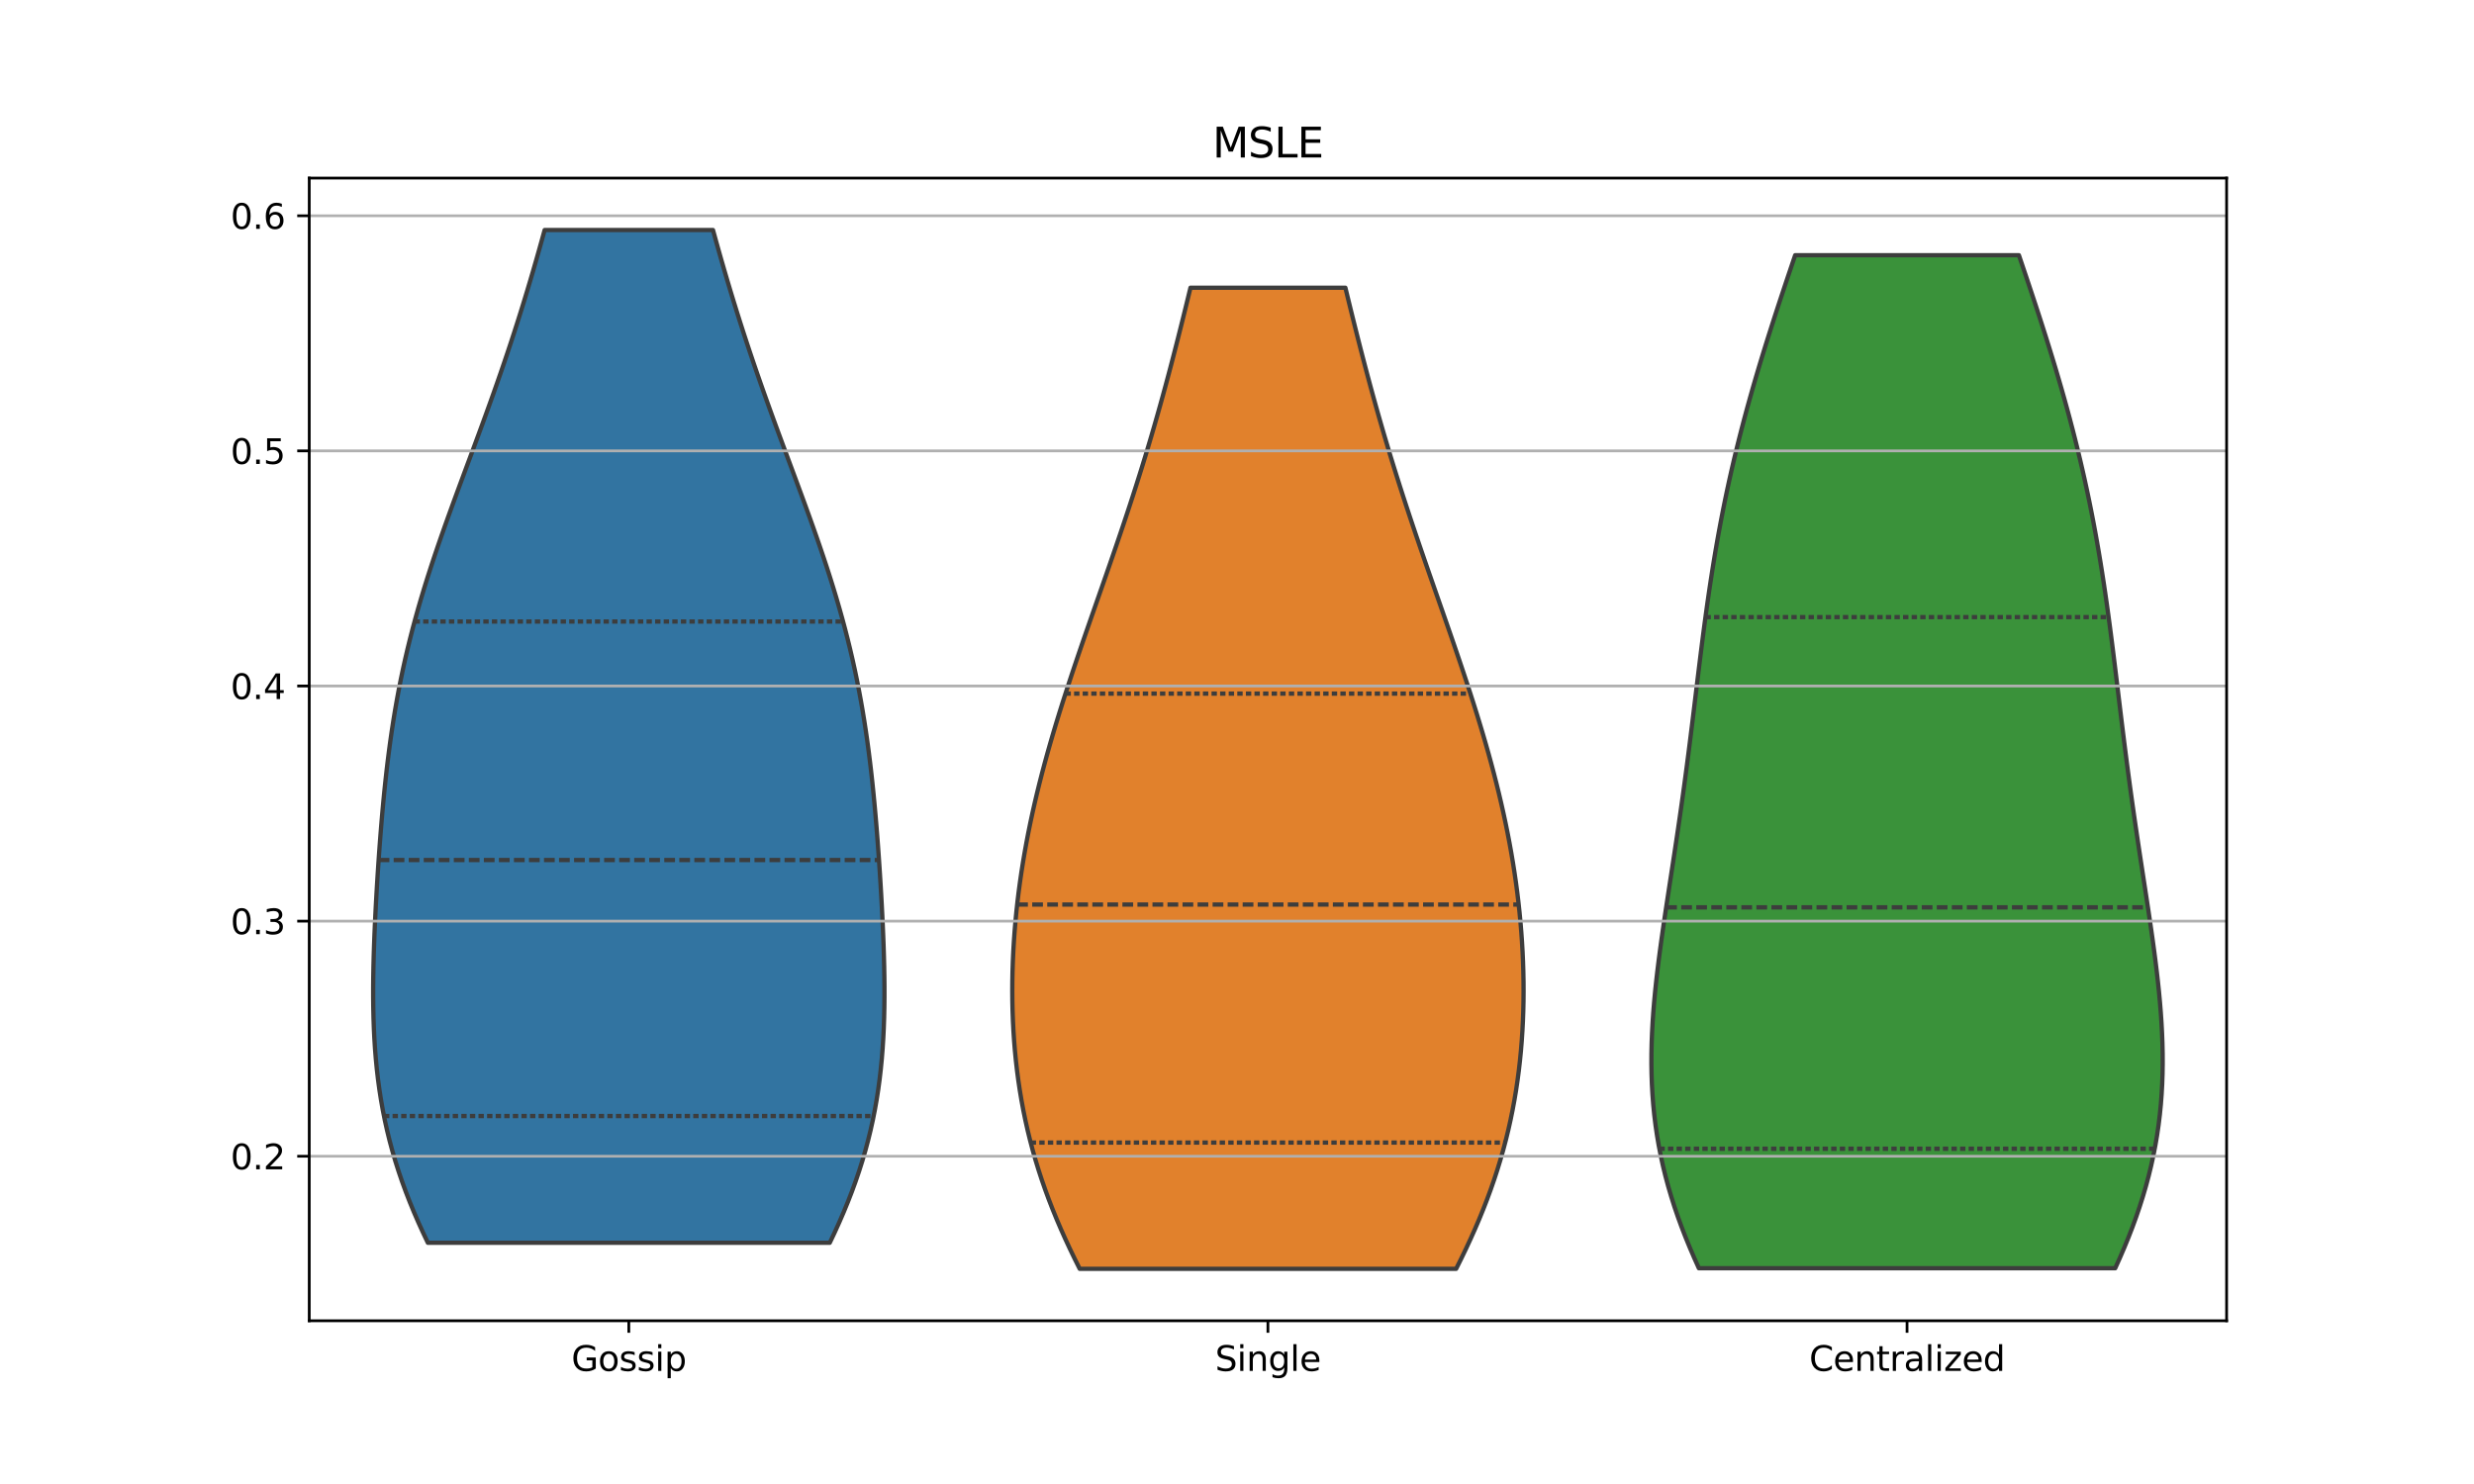 <?xml version="1.0" encoding="utf-8" standalone="no"?>
<!DOCTYPE svg PUBLIC "-//W3C//DTD SVG 1.1//EN"
  "http://www.w3.org/Graphics/SVG/1.1/DTD/svg11.dtd">
<svg xmlns:xlink="http://www.w3.org/1999/xlink" width="720pt" height="432pt" viewBox="0 0 720 432" xmlns="http://www.w3.org/2000/svg" version="1.1">
 <defs>
  <style type="text/css">*{stroke-linejoin: round; stroke-linecap: butt}</style>
 </defs>
 <g id="figure_1">
  <g id="patch_1">
   <path d="M 0 432 
L 720 432 
L 720 0 
L 0 0 
z
" style="fill: #ffffff"/>
  </g>
  <g id="axes_1">
   <g id="patch_2">
    <path d="M 90 384.48 
L 648 384.48 
L 648 51.84 
L 90 51.84 
z
" style="fill: #ffffff"/>
   </g>
   <g id="PolyCollection_1">
    <defs>
     <path id="m1c176665b7" d="M 241.484 -70.22 
L 124.516 -70.22 
L 123.105 -73.198 
L 121.753 -76.176 
L 120.464 -79.154 
L 119.241 -82.132 
L 118.086 -85.11 
L 117.001 -88.088 
L 115.986 -91.065 
L 115.043 -94.043 
L 114.171 -97.021 
L 113.372 -99.999 
L 112.642 -102.977 
L 111.983 -105.955 
L 111.391 -108.933 
L 110.865 -111.911 
L 110.402 -114.889 
L 110.001 -117.867 
L 109.657 -120.845 
L 109.369 -123.823 
L 109.132 -126.801 
L 108.943 -129.779 
L 108.799 -132.757 
L 108.696 -135.735 
L 108.631 -138.713 
L 108.6 -141.691 
L 108.6 -144.669 
L 108.628 -147.647 
L 108.681 -150.625 
L 108.756 -153.603 
L 108.85 -156.581 
L 108.962 -159.559 
L 109.089 -162.537 
L 109.23 -165.515 
L 109.383 -168.493 
L 109.548 -171.471 
L 109.723 -174.449 
L 109.909 -177.427 
L 110.105 -180.405 
L 110.312 -183.383 
L 110.529 -186.361 
L 110.758 -189.339 
L 111.001 -192.317 
L 111.257 -195.295 
L 111.528 -198.273 
L 111.817 -201.251 
L 112.124 -204.229 
L 112.452 -207.207 
L 112.802 -210.185 
L 113.176 -213.163 
L 113.575 -216.141 
L 114.002 -219.119 
L 114.459 -222.097 
L 114.946 -225.075 
L 115.465 -228.053 
L 116.017 -231.031 
L 116.603 -234.009 
L 117.225 -236.987 
L 117.882 -239.965 
L 118.575 -242.943 
L 119.303 -245.921 
L 120.067 -248.899 
L 120.866 -251.877 
L 121.699 -254.855 
L 122.565 -257.833 
L 123.463 -260.811 
L 124.391 -263.789 
L 125.347 -266.767 
L 126.33 -269.745 
L 127.337 -272.723 
L 128.365 -275.7 
L 129.412 -278.678 
L 130.476 -281.656 
L 131.554 -284.634 
L 132.643 -287.612 
L 133.74 -290.59 
L 134.843 -293.568 
L 135.95 -296.546 
L 137.056 -299.524 
L 138.161 -302.502 
L 139.262 -305.48 
L 140.356 -308.458 
L 141.442 -311.436 
L 142.517 -314.414 
L 143.581 -317.392 
L 144.632 -320.37 
L 145.669 -323.348 
L 146.69 -326.326 
L 147.695 -329.304 
L 148.684 -332.282 
L 149.657 -335.26 
L 150.612 -338.238 
L 151.551 -341.216 
L 152.473 -344.194 
L 153.379 -347.172 
L 154.269 -350.15 
L 155.144 -353.128 
L 156.004 -356.106 
L 156.85 -359.084 
L 157.683 -362.062 
L 158.504 -365.04 
L 207.496 -365.04 
L 207.496 -365.04 
L 208.317 -362.062 
L 209.15 -359.084 
L 209.996 -356.106 
L 210.856 -353.128 
L 211.731 -350.15 
L 212.621 -347.172 
L 213.527 -344.194 
L 214.449 -341.216 
L 215.388 -338.238 
L 216.343 -335.26 
L 217.316 -332.282 
L 218.305 -329.304 
L 219.31 -326.326 
L 220.331 -323.348 
L 221.368 -320.37 
L 222.419 -317.392 
L 223.483 -314.414 
L 224.558 -311.436 
L 225.644 -308.458 
L 226.738 -305.48 
L 227.839 -302.502 
L 228.944 -299.524 
L 230.05 -296.546 
L 231.157 -293.568 
L 232.26 -290.59 
L 233.357 -287.612 
L 234.446 -284.634 
L 235.524 -281.656 
L 236.588 -278.678 
L 237.635 -275.7 
L 238.663 -272.723 
L 239.67 -269.745 
L 240.653 -266.767 
L 241.609 -263.789 
L 242.537 -260.811 
L 243.435 -257.833 
L 244.301 -254.855 
L 245.134 -251.877 
L 245.933 -248.899 
L 246.697 -245.921 
L 247.425 -242.943 
L 248.118 -239.965 
L 248.775 -236.987 
L 249.397 -234.009 
L 249.983 -231.031 
L 250.535 -228.053 
L 251.054 -225.075 
L 251.541 -222.097 
L 251.998 -219.119 
L 252.425 -216.141 
L 252.824 -213.163 
L 253.198 -210.185 
L 253.548 -207.207 
L 253.876 -204.229 
L 254.183 -201.251 
L 254.472 -198.273 
L 254.743 -195.295 
L 254.999 -192.317 
L 255.242 -189.339 
L 255.471 -186.361 
L 255.688 -183.383 
L 255.895 -180.405 
L 256.091 -177.427 
L 256.277 -174.449 
L 256.452 -171.471 
L 256.617 -168.493 
L 256.77 -165.515 
L 256.911 -162.537 
L 257.038 -159.559 
L 257.15 -156.581 
L 257.244 -153.603 
L 257.319 -150.625 
L 257.372 -147.647 
L 257.4 -144.669 
L 257.4 -141.691 
L 257.369 -138.713 
L 257.304 -135.735 
L 257.201 -132.757 
L 257.057 -129.779 
L 256.868 -126.801 
L 256.631 -123.823 
L 256.343 -120.845 
L 255.999 -117.867 
L 255.598 -114.889 
L 255.135 -111.911 
L 254.609 -108.933 
L 254.017 -105.955 
L 253.358 -102.977 
L 252.628 -99.999 
L 251.829 -97.021 
L 250.957 -94.043 
L 250.014 -91.065 
L 248.999 -88.088 
L 247.914 -85.11 
L 246.759 -82.132 
L 245.536 -79.154 
L 244.247 -76.176 
L 242.895 -73.198 
L 241.484 -70.22 
z
" style="stroke: #3d3d3d; stroke-width: 1.25"/>
    </defs>
    <g clip-path="url(#p820291a155)">
     <use xlink:href="#m1c176665b7" x="0" y="432" style="fill: #3274a1; stroke: #3d3d3d; stroke-width: 1.25"/>
    </g>
   </g>
   <g id="PolyCollection_2">
    <defs>
     <path id="mf32184ab3b" d="M 423.776 -62.64 
L 314.224 -62.64 
L 312.784 -65.525 
L 311.391 -68.41 
L 310.049 -71.295 
L 308.759 -74.18 
L 307.524 -77.064 
L 306.346 -79.949 
L 305.226 -82.834 
L 304.165 -85.719 
L 303.164 -88.604 
L 302.222 -91.489 
L 301.341 -94.374 
L 300.519 -97.259 
L 299.757 -100.144 
L 299.052 -103.028 
L 298.405 -105.913 
L 297.814 -108.798 
L 297.278 -111.683 
L 296.795 -114.568 
L 296.365 -117.453 
L 295.985 -120.338 
L 295.654 -123.223 
L 295.371 -126.108 
L 295.134 -128.992 
L 294.942 -131.877 
L 294.794 -134.762 
L 294.688 -137.647 
L 294.624 -140.532 
L 294.6 -143.417 
L 294.616 -146.302 
L 294.671 -149.187 
L 294.764 -152.072 
L 294.894 -154.956 
L 295.062 -157.841 
L 295.267 -160.726 
L 295.508 -163.611 
L 295.785 -166.496 
L 296.099 -169.381 
L 296.447 -172.266 
L 296.831 -175.151 
L 297.25 -178.036 
L 297.703 -180.92 
L 298.191 -183.805 
L 298.712 -186.69 
L 299.266 -189.575 
L 299.853 -192.46 
L 300.472 -195.345 
L 301.122 -198.23 
L 301.803 -201.115 
L 302.513 -204 
L 303.252 -206.884 
L 304.018 -209.769 
L 304.811 -212.654 
L 305.628 -215.539 
L 306.469 -218.424 
L 307.333 -221.309 
L 308.217 -224.194 
L 309.121 -227.079 
L 310.043 -229.964 
L 310.981 -232.848 
L 311.934 -235.733 
L 312.9 -238.618 
L 313.877 -241.503 
L 314.863 -244.388 
L 315.857 -247.273 
L 316.858 -250.158 
L 317.863 -253.043 
L 318.87 -255.928 
L 319.879 -258.812 
L 320.887 -261.697 
L 321.893 -264.582 
L 322.895 -267.467 
L 323.892 -270.352 
L 324.882 -273.237 
L 325.865 -276.122 
L 326.838 -279.007 
L 327.801 -281.892 
L 328.753 -284.776 
L 329.693 -287.661 
L 330.62 -290.546 
L 331.533 -293.431 
L 332.433 -296.316 
L 333.319 -299.201 
L 334.19 -302.086 
L 335.047 -304.971 
L 335.889 -307.856 
L 336.717 -310.74 
L 337.532 -313.625 
L 338.333 -316.51 
L 339.121 -319.395 
L 339.897 -322.28 
L 340.662 -325.165 
L 341.416 -328.05 
L 342.16 -330.935 
L 342.895 -333.82 
L 343.621 -336.704 
L 344.34 -339.589 
L 345.052 -342.474 
L 345.758 -345.359 
L 346.458 -348.244 
L 391.542 -348.244 
L 391.542 -348.244 
L 392.242 -345.359 
L 392.948 -342.474 
L 393.66 -339.589 
L 394.379 -336.704 
L 395.105 -333.82 
L 395.84 -330.935 
L 396.584 -328.05 
L 397.338 -325.165 
L 398.103 -322.28 
L 398.879 -319.395 
L 399.667 -316.51 
L 400.468 -313.625 
L 401.283 -310.74 
L 402.111 -307.856 
L 402.953 -304.971 
L 403.81 -302.086 
L 404.681 -299.201 
L 405.567 -296.316 
L 406.467 -293.431 
L 407.38 -290.546 
L 408.307 -287.661 
L 409.247 -284.776 
L 410.199 -281.892 
L 411.162 -279.007 
L 412.135 -276.122 
L 413.118 -273.237 
L 414.108 -270.352 
L 415.105 -267.467 
L 416.107 -264.582 
L 417.113 -261.697 
L 418.121 -258.812 
L 419.13 -255.928 
L 420.137 -253.043 
L 421.142 -250.158 
L 422.143 -247.273 
L 423.137 -244.388 
L 424.123 -241.503 
L 425.1 -238.618 
L 426.066 -235.733 
L 427.019 -232.848 
L 427.957 -229.964 
L 428.879 -227.079 
L 429.783 -224.194 
L 430.667 -221.309 
L 431.531 -218.424 
L 432.372 -215.539 
L 433.189 -212.654 
L 433.982 -209.769 
L 434.748 -206.884 
L 435.487 -204 
L 436.197 -201.115 
L 436.878 -198.23 
L 437.528 -195.345 
L 438.147 -192.46 
L 438.734 -189.575 
L 439.288 -186.69 
L 439.809 -183.805 
L 440.297 -180.92 
L 440.75 -178.036 
L 441.169 -175.151 
L 441.553 -172.266 
L 441.901 -169.381 
L 442.215 -166.496 
L 442.492 -163.611 
L 442.733 -160.726 
L 442.938 -157.841 
L 443.106 -154.956 
L 443.236 -152.072 
L 443.329 -149.187 
L 443.384 -146.302 
L 443.4 -143.417 
L 443.376 -140.532 
L 443.312 -137.647 
L 443.206 -134.762 
L 443.058 -131.877 
L 442.866 -128.992 
L 442.629 -126.108 
L 442.346 -123.223 
L 442.015 -120.338 
L 441.635 -117.453 
L 441.205 -114.568 
L 440.722 -111.683 
L 440.186 -108.798 
L 439.595 -105.913 
L 438.948 -103.028 
L 438.243 -100.144 
L 437.481 -97.259 
L 436.659 -94.374 
L 435.778 -91.489 
L 434.836 -88.604 
L 433.835 -85.719 
L 432.774 -82.834 
L 431.654 -79.949 
L 430.476 -77.064 
L 429.241 -74.18 
L 427.951 -71.295 
L 426.609 -68.41 
L 425.216 -65.525 
L 423.776 -62.64 
z
" style="stroke: #3d3d3d; stroke-width: 1.25"/>
    </defs>
    <g clip-path="url(#p820291a155)">
     <use xlink:href="#mf32184ab3b" x="0" y="432" style="fill: #e1812c; stroke: #3d3d3d; stroke-width: 1.25"/>
    </g>
   </g>
   <g id="PolyCollection_3">
    <defs>
     <path id="m895d69f86e" d="M 615.581 -62.805 
L 494.419 -62.805 
L 493.078 -65.784 
L 491.797 -68.763 
L 490.577 -71.742 
L 489.423 -74.72 
L 488.336 -77.699 
L 487.319 -80.678 
L 486.373 -83.657 
L 485.499 -86.635 
L 484.699 -89.614 
L 483.973 -92.593 
L 483.32 -95.572 
L 482.741 -98.551 
L 482.235 -101.529 
L 481.8 -104.508 
L 481.436 -107.487 
L 481.141 -110.466 
L 480.912 -113.444 
L 480.747 -116.423 
L 480.644 -119.402 
L 480.6 -122.381 
L 480.612 -125.36 
L 480.677 -128.338 
L 480.792 -131.317 
L 480.952 -134.296 
L 481.156 -137.275 
L 481.399 -140.253 
L 481.677 -143.232 
L 481.988 -146.211 
L 482.328 -149.19 
L 482.692 -152.169 
L 483.079 -155.147 
L 483.484 -158.126 
L 483.905 -161.105 
L 484.338 -164.084 
L 484.78 -167.062 
L 485.23 -170.041 
L 485.684 -173.02 
L 486.14 -175.999 
L 486.596 -178.978 
L 487.051 -181.956 
L 487.502 -184.935 
L 487.948 -187.914 
L 488.389 -190.893 
L 488.823 -193.871 
L 489.249 -196.85 
L 489.668 -199.829 
L 490.079 -202.808 
L 490.481 -205.787 
L 490.876 -208.765 
L 491.263 -211.744 
L 491.643 -214.723 
L 492.017 -217.702 
L 492.387 -220.68 
L 492.752 -223.659 
L 493.114 -226.638 
L 493.475 -229.617 
L 493.835 -232.596 
L 494.197 -235.574 
L 494.562 -238.553 
L 494.931 -241.532 
L 495.306 -244.511 
L 495.689 -247.489 
L 496.081 -250.468 
L 496.484 -253.447 
L 496.899 -256.426 
L 497.328 -259.405 
L 497.772 -262.383 
L 498.232 -265.362 
L 498.709 -268.341 
L 499.205 -271.32 
L 499.721 -274.298 
L 500.257 -277.277 
L 500.814 -280.256 
L 501.392 -283.235 
L 501.993 -286.214 
L 502.617 -289.192 
L 503.263 -292.171 
L 503.933 -295.15 
L 504.625 -298.129 
L 505.341 -301.107 
L 506.079 -304.086 
L 506.839 -307.065 
L 507.621 -310.044 
L 508.425 -313.023 
L 509.249 -316.001 
L 510.093 -318.98 
L 510.957 -321.959 
L 511.839 -324.938 
L 512.739 -327.916 
L 513.655 -330.895 
L 514.586 -333.874 
L 515.532 -336.853 
L 516.491 -339.832 
L 517.461 -342.81 
L 518.442 -345.789 
L 519.432 -348.768 
L 520.43 -351.747 
L 521.434 -354.726 
L 522.442 -357.704 
L 587.558 -357.704 
L 587.558 -357.704 
L 588.566 -354.726 
L 589.57 -351.747 
L 590.568 -348.768 
L 591.558 -345.789 
L 592.539 -342.81 
L 593.509 -339.832 
L 594.468 -336.853 
L 595.414 -333.874 
L 596.345 -330.895 
L 597.261 -327.916 
L 598.161 -324.938 
L 599.043 -321.959 
L 599.907 -318.98 
L 600.751 -316.001 
L 601.575 -313.023 
L 602.379 -310.044 
L 603.161 -307.065 
L 603.921 -304.086 
L 604.659 -301.107 
L 605.375 -298.129 
L 606.067 -295.15 
L 606.737 -292.171 
L 607.383 -289.192 
L 608.007 -286.214 
L 608.608 -283.235 
L 609.186 -280.256 
L 609.743 -277.277 
L 610.279 -274.298 
L 610.795 -271.32 
L 611.291 -268.341 
L 611.768 -265.362 
L 612.228 -262.383 
L 612.672 -259.405 
L 613.101 -256.426 
L 613.516 -253.447 
L 613.919 -250.468 
L 614.311 -247.489 
L 614.694 -244.511 
L 615.069 -241.532 
L 615.438 -238.553 
L 615.803 -235.574 
L 616.165 -232.596 
L 616.525 -229.617 
L 616.886 -226.638 
L 617.248 -223.659 
L 617.613 -220.68 
L 617.983 -217.702 
L 618.357 -214.723 
L 618.737 -211.744 
L 619.124 -208.765 
L 619.519 -205.787 
L 619.921 -202.808 
L 620.332 -199.829 
L 620.751 -196.85 
L 621.177 -193.871 
L 621.611 -190.893 
L 622.052 -187.914 
L 622.498 -184.935 
L 622.949 -181.956 
L 623.404 -178.978 
L 623.86 -175.999 
L 624.316 -173.02 
L 624.77 -170.041 
L 625.22 -167.062 
L 625.662 -164.084 
L 626.095 -161.105 
L 626.516 -158.126 
L 626.921 -155.147 
L 627.308 -152.169 
L 627.672 -149.19 
L 628.012 -146.211 
L 628.323 -143.232 
L 628.601 -140.253 
L 628.844 -137.275 
L 629.048 -134.296 
L 629.208 -131.317 
L 629.323 -128.338 
L 629.388 -125.36 
L 629.4 -122.381 
L 629.356 -119.402 
L 629.253 -116.423 
L 629.088 -113.444 
L 628.859 -110.466 
L 628.564 -107.487 
L 628.2 -104.508 
L 627.765 -101.529 
L 627.259 -98.551 
L 626.68 -95.572 
L 626.027 -92.593 
L 625.301 -89.614 
L 624.501 -86.635 
L 623.627 -83.657 
L 622.681 -80.678 
L 621.664 -77.699 
L 620.577 -74.72 
L 619.423 -71.742 
L 618.203 -68.763 
L 616.922 -65.784 
L 615.581 -62.805 
z
" style="stroke: #3d3d3d; stroke-width: 1.25"/>
    </defs>
    <g clip-path="url(#p820291a155)">
     <use xlink:href="#m895d69f86e" x="0" y="432" style="fill: #3a923a; stroke: #3d3d3d; stroke-width: 1.25"/>
    </g>
   </g>
   <g id="matplotlib.axis_1">
    <g id="xtick_1">
     <g id="line2d_1">
      <defs>
       <path id="mde1da5ad7a" d="M 0 0 
L 0 3.5 
" style="stroke: #000000; stroke-width: 0.8"/>
      </defs>
      <g>
       <use xlink:href="#mde1da5ad7a" x="183" y="384.48" style="stroke: #000000; stroke-width: 0.8"/>
      </g>
     </g>
     <g id="text_1">
      <!-- Gossip -->
      <g transform="translate(166.294 399.078) scale(0.1 -0.1)">
       <defs>
        <path id="DejaVuSans-47" d="M 3809 666 
L 3809 1919 
L 2778 1919 
L 2778 2438 
L 4434 2438 
L 4434 434 
Q 4069 175 3628 42 
Q 3188 -91 2688 -91 
Q 1594 -91 976 548 
Q 359 1188 359 2328 
Q 359 3472 976 4111 
Q 1594 4750 2688 4750 
Q 3144 4750 3555 4637 
Q 3966 4525 4313 4306 
L 4313 3634 
Q 3963 3931 3569 4081 
Q 3175 4231 2741 4231 
Q 1884 4231 1454 3753 
Q 1025 3275 1025 2328 
Q 1025 1384 1454 906 
Q 1884 428 2741 428 
Q 3075 428 3337 486 
Q 3600 544 3809 666 
z
" transform="scale(0.016)"/>
        <path id="DejaVuSans-6f" d="M 1959 3097 
Q 1497 3097 1228 2736 
Q 959 2375 959 1747 
Q 959 1119 1226 758 
Q 1494 397 1959 397 
Q 2419 397 2687 759 
Q 2956 1122 2956 1747 
Q 2956 2369 2687 2733 
Q 2419 3097 1959 3097 
z
M 1959 3584 
Q 2709 3584 3137 3096 
Q 3566 2609 3566 1747 
Q 3566 888 3137 398 
Q 2709 -91 1959 -91 
Q 1206 -91 779 398 
Q 353 888 353 1747 
Q 353 2609 779 3096 
Q 1206 3584 1959 3584 
z
" transform="scale(0.016)"/>
        <path id="DejaVuSans-73" d="M 2834 3397 
L 2834 2853 
Q 2591 2978 2328 3040 
Q 2066 3103 1784 3103 
Q 1356 3103 1142 2972 
Q 928 2841 928 2578 
Q 928 2378 1081 2264 
Q 1234 2150 1697 2047 
L 1894 2003 
Q 2506 1872 2764 1633 
Q 3022 1394 3022 966 
Q 3022 478 2636 193 
Q 2250 -91 1575 -91 
Q 1294 -91 989 -36 
Q 684 19 347 128 
L 347 722 
Q 666 556 975 473 
Q 1284 391 1588 391 
Q 1994 391 2212 530 
Q 2431 669 2431 922 
Q 2431 1156 2273 1281 
Q 2116 1406 1581 1522 
L 1381 1569 
Q 847 1681 609 1914 
Q 372 2147 372 2553 
Q 372 3047 722 3315 
Q 1072 3584 1716 3584 
Q 2034 3584 2315 3537 
Q 2597 3491 2834 3397 
z
" transform="scale(0.016)"/>
        <path id="DejaVuSans-69" d="M 603 3500 
L 1178 3500 
L 1178 0 
L 603 0 
L 603 3500 
z
M 603 4863 
L 1178 4863 
L 1178 4134 
L 603 4134 
L 603 4863 
z
" transform="scale(0.016)"/>
        <path id="DejaVuSans-70" d="M 1159 525 
L 1159 -1331 
L 581 -1331 
L 581 3500 
L 1159 3500 
L 1159 2969 
Q 1341 3281 1617 3432 
Q 1894 3584 2278 3584 
Q 2916 3584 3314 3078 
Q 3713 2572 3713 1747 
Q 3713 922 3314 415 
Q 2916 -91 2278 -91 
Q 1894 -91 1617 61 
Q 1341 213 1159 525 
z
M 3116 1747 
Q 3116 2381 2855 2742 
Q 2594 3103 2138 3103 
Q 1681 3103 1420 2742 
Q 1159 2381 1159 1747 
Q 1159 1113 1420 752 
Q 1681 391 2138 391 
Q 2594 391 2855 752 
Q 3116 1113 3116 1747 
z
" transform="scale(0.016)"/>
       </defs>
       <use xlink:href="#DejaVuSans-47"/>
       <use xlink:href="#DejaVuSans-6f" x="77.49"/>
       <use xlink:href="#DejaVuSans-73" x="138.672"/>
       <use xlink:href="#DejaVuSans-73" x="190.771"/>
       <use xlink:href="#DejaVuSans-69" x="242.871"/>
       <use xlink:href="#DejaVuSans-70" x="270.654"/>
      </g>
     </g>
    </g>
    <g id="xtick_2">
     <g id="line2d_2">
      <g>
       <use xlink:href="#mde1da5ad7a" x="369" y="384.48" style="stroke: #000000; stroke-width: 0.8"/>
      </g>
     </g>
     <g id="text_2">
      <!-- Single -->
      <g transform="translate(353.628 399.078) scale(0.1 -0.1)">
       <defs>
        <path id="DejaVuSans-53" d="M 3425 4513 
L 3425 3897 
Q 3066 4069 2747 4153 
Q 2428 4238 2131 4238 
Q 1616 4238 1336 4038 
Q 1056 3838 1056 3469 
Q 1056 3159 1242 3001 
Q 1428 2844 1947 2747 
L 2328 2669 
Q 3034 2534 3370 2195 
Q 3706 1856 3706 1288 
Q 3706 609 3251 259 
Q 2797 -91 1919 -91 
Q 1588 -91 1214 -16 
Q 841 59 441 206 
L 441 856 
Q 825 641 1194 531 
Q 1563 422 1919 422 
Q 2459 422 2753 634 
Q 3047 847 3047 1241 
Q 3047 1584 2836 1778 
Q 2625 1972 2144 2069 
L 1759 2144 
Q 1053 2284 737 2584 
Q 422 2884 422 3419 
Q 422 4038 858 4394 
Q 1294 4750 2059 4750 
Q 2388 4750 2728 4690 
Q 3069 4631 3425 4513 
z
" transform="scale(0.016)"/>
        <path id="DejaVuSans-6e" d="M 3513 2113 
L 3513 0 
L 2938 0 
L 2938 2094 
Q 2938 2591 2744 2837 
Q 2550 3084 2163 3084 
Q 1697 3084 1428 2787 
Q 1159 2491 1159 1978 
L 1159 0 
L 581 0 
L 581 3500 
L 1159 3500 
L 1159 2956 
Q 1366 3272 1645 3428 
Q 1925 3584 2291 3584 
Q 2894 3584 3203 3211 
Q 3513 2838 3513 2113 
z
" transform="scale(0.016)"/>
        <path id="DejaVuSans-67" d="M 2906 1791 
Q 2906 2416 2648 2759 
Q 2391 3103 1925 3103 
Q 1463 3103 1205 2759 
Q 947 2416 947 1791 
Q 947 1169 1205 825 
Q 1463 481 1925 481 
Q 2391 481 2648 825 
Q 2906 1169 2906 1791 
z
M 3481 434 
Q 3481 -459 3084 -895 
Q 2688 -1331 1869 -1331 
Q 1566 -1331 1297 -1286 
Q 1028 -1241 775 -1147 
L 775 -588 
Q 1028 -725 1275 -790 
Q 1522 -856 1778 -856 
Q 2344 -856 2625 -561 
Q 2906 -266 2906 331 
L 2906 616 
Q 2728 306 2450 153 
Q 2172 0 1784 0 
Q 1141 0 747 490 
Q 353 981 353 1791 
Q 353 2603 747 3093 
Q 1141 3584 1784 3584 
Q 2172 3584 2450 3431 
Q 2728 3278 2906 2969 
L 2906 3500 
L 3481 3500 
L 3481 434 
z
" transform="scale(0.016)"/>
        <path id="DejaVuSans-6c" d="M 603 4863 
L 1178 4863 
L 1178 0 
L 603 0 
L 603 4863 
z
" transform="scale(0.016)"/>
        <path id="DejaVuSans-65" d="M 3597 1894 
L 3597 1613 
L 953 1613 
Q 991 1019 1311 708 
Q 1631 397 2203 397 
Q 2534 397 2845 478 
Q 3156 559 3463 722 
L 3463 178 
Q 3153 47 2828 -22 
Q 2503 -91 2169 -91 
Q 1331 -91 842 396 
Q 353 884 353 1716 
Q 353 2575 817 3079 
Q 1281 3584 2069 3584 
Q 2775 3584 3186 3129 
Q 3597 2675 3597 1894 
z
M 3022 2063 
Q 3016 2534 2758 2815 
Q 2500 3097 2075 3097 
Q 1594 3097 1305 2825 
Q 1016 2553 972 2059 
L 3022 2063 
z
" transform="scale(0.016)"/>
       </defs>
       <use xlink:href="#DejaVuSans-53"/>
       <use xlink:href="#DejaVuSans-69" x="63.477"/>
       <use xlink:href="#DejaVuSans-6e" x="91.26"/>
       <use xlink:href="#DejaVuSans-67" x="154.639"/>
       <use xlink:href="#DejaVuSans-6c" x="218.115"/>
       <use xlink:href="#DejaVuSans-65" x="245.898"/>
      </g>
     </g>
    </g>
    <g id="xtick_3">
     <g id="line2d_3">
      <g>
       <use xlink:href="#mde1da5ad7a" x="555" y="384.48" style="stroke: #000000; stroke-width: 0.8"/>
      </g>
     </g>
     <g id="text_3">
      <!-- Centralized -->
      <g transform="translate(526.53 399.078) scale(0.1 -0.1)">
       <defs>
        <path id="DejaVuSans-43" d="M 4122 4306 
L 4122 3641 
Q 3803 3938 3442 4084 
Q 3081 4231 2675 4231 
Q 1875 4231 1450 3742 
Q 1025 3253 1025 2328 
Q 1025 1406 1450 917 
Q 1875 428 2675 428 
Q 3081 428 3442 575 
Q 3803 722 4122 1019 
L 4122 359 
Q 3791 134 3420 21 
Q 3050 -91 2638 -91 
Q 1578 -91 968 557 
Q 359 1206 359 2328 
Q 359 3453 968 4101 
Q 1578 4750 2638 4750 
Q 3056 4750 3426 4639 
Q 3797 4528 4122 4306 
z
" transform="scale(0.016)"/>
        <path id="DejaVuSans-74" d="M 1172 4494 
L 1172 3500 
L 2356 3500 
L 2356 3053 
L 1172 3053 
L 1172 1153 
Q 1172 725 1289 603 
Q 1406 481 1766 481 
L 2356 481 
L 2356 0 
L 1766 0 
Q 1100 0 847 248 
Q 594 497 594 1153 
L 594 3053 
L 172 3053 
L 172 3500 
L 594 3500 
L 594 4494 
L 1172 4494 
z
" transform="scale(0.016)"/>
        <path id="DejaVuSans-72" d="M 2631 2963 
Q 2534 3019 2420 3045 
Q 2306 3072 2169 3072 
Q 1681 3072 1420 2755 
Q 1159 2438 1159 1844 
L 1159 0 
L 581 0 
L 581 3500 
L 1159 3500 
L 1159 2956 
Q 1341 3275 1631 3429 
Q 1922 3584 2338 3584 
Q 2397 3584 2469 3576 
Q 2541 3569 2628 3553 
L 2631 2963 
z
" transform="scale(0.016)"/>
        <path id="DejaVuSans-61" d="M 2194 1759 
Q 1497 1759 1228 1600 
Q 959 1441 959 1056 
Q 959 750 1161 570 
Q 1363 391 1709 391 
Q 2188 391 2477 730 
Q 2766 1069 2766 1631 
L 2766 1759 
L 2194 1759 
z
M 3341 1997 
L 3341 0 
L 2766 0 
L 2766 531 
Q 2569 213 2275 61 
Q 1981 -91 1556 -91 
Q 1019 -91 701 211 
Q 384 513 384 1019 
Q 384 1609 779 1909 
Q 1175 2209 1959 2209 
L 2766 2209 
L 2766 2266 
Q 2766 2663 2505 2880 
Q 2244 3097 1772 3097 
Q 1472 3097 1187 3025 
Q 903 2953 641 2809 
L 641 3341 
Q 956 3463 1253 3523 
Q 1550 3584 1831 3584 
Q 2591 3584 2966 3190 
Q 3341 2797 3341 1997 
z
" transform="scale(0.016)"/>
        <path id="DejaVuSans-7a" d="M 353 3500 
L 3084 3500 
L 3084 2975 
L 922 459 
L 3084 459 
L 3084 0 
L 275 0 
L 275 525 
L 2438 3041 
L 353 3041 
L 353 3500 
z
" transform="scale(0.016)"/>
        <path id="DejaVuSans-64" d="M 2906 2969 
L 2906 4863 
L 3481 4863 
L 3481 0 
L 2906 0 
L 2906 525 
Q 2725 213 2448 61 
Q 2172 -91 1784 -91 
Q 1150 -91 751 415 
Q 353 922 353 1747 
Q 353 2572 751 3078 
Q 1150 3584 1784 3584 
Q 2172 3584 2448 3432 
Q 2725 3281 2906 2969 
z
M 947 1747 
Q 947 1113 1208 752 
Q 1469 391 1925 391 
Q 2381 391 2643 752 
Q 2906 1113 2906 1747 
Q 2906 2381 2643 2742 
Q 2381 3103 1925 3103 
Q 1469 3103 1208 2742 
Q 947 2381 947 1747 
z
" transform="scale(0.016)"/>
       </defs>
       <use xlink:href="#DejaVuSans-43"/>
       <use xlink:href="#DejaVuSans-65" x="69.824"/>
       <use xlink:href="#DejaVuSans-6e" x="131.348"/>
       <use xlink:href="#DejaVuSans-74" x="194.727"/>
       <use xlink:href="#DejaVuSans-72" x="233.936"/>
       <use xlink:href="#DejaVuSans-61" x="275.049"/>
       <use xlink:href="#DejaVuSans-6c" x="336.328"/>
       <use xlink:href="#DejaVuSans-69" x="364.111"/>
       <use xlink:href="#DejaVuSans-7a" x="391.895"/>
       <use xlink:href="#DejaVuSans-65" x="444.385"/>
       <use xlink:href="#DejaVuSans-64" x="505.908"/>
      </g>
     </g>
    </g>
   </g>
   <g id="matplotlib.axis_2">
    <g id="ytick_1">
     <g id="line2d_4">
      <path d="M 90 336.588 
L 648 336.588 
" clip-path="url(#p820291a155)" style="fill: none; stroke: #b0b0b0; stroke-width: 0.8; stroke-linecap: square"/>
     </g>
     <g id="line2d_5">
      <defs>
       <path id="mf83f450bda" d="M 0 0 
L -3.5 0 
" style="stroke: #000000; stroke-width: 0.8"/>
      </defs>
      <g>
       <use xlink:href="#mf83f450bda" x="90" y="336.588" style="stroke: #000000; stroke-width: 0.8"/>
      </g>
     </g>
     <g id="text_4">
      <!-- 0.2 -->
      <g transform="translate(67.097 340.388) scale(0.1 -0.1)">
       <defs>
        <path id="DejaVuSans-30" d="M 2034 4250 
Q 1547 4250 1301 3770 
Q 1056 3291 1056 2328 
Q 1056 1369 1301 889 
Q 1547 409 2034 409 
Q 2525 409 2770 889 
Q 3016 1369 3016 2328 
Q 3016 3291 2770 3770 
Q 2525 4250 2034 4250 
z
M 2034 4750 
Q 2819 4750 3233 4129 
Q 3647 3509 3647 2328 
Q 3647 1150 3233 529 
Q 2819 -91 2034 -91 
Q 1250 -91 836 529 
Q 422 1150 422 2328 
Q 422 3509 836 4129 
Q 1250 4750 2034 4750 
z
" transform="scale(0.016)"/>
        <path id="DejaVuSans-2e" d="M 684 794 
L 1344 794 
L 1344 0 
L 684 0 
L 684 794 
z
" transform="scale(0.016)"/>
        <path id="DejaVuSans-32" d="M 1228 531 
L 3431 531 
L 3431 0 
L 469 0 
L 469 531 
Q 828 903 1448 1529 
Q 2069 2156 2228 2338 
Q 2531 2678 2651 2914 
Q 2772 3150 2772 3378 
Q 2772 3750 2511 3984 
Q 2250 4219 1831 4219 
Q 1534 4219 1204 4116 
Q 875 4013 500 3803 
L 500 4441 
Q 881 4594 1212 4672 
Q 1544 4750 1819 4750 
Q 2544 4750 2975 4387 
Q 3406 4025 3406 3419 
Q 3406 3131 3298 2873 
Q 3191 2616 2906 2266 
Q 2828 2175 2409 1742 
Q 1991 1309 1228 531 
z
" transform="scale(0.016)"/>
       </defs>
       <use xlink:href="#DejaVuSans-30"/>
       <use xlink:href="#DejaVuSans-2e" x="63.623"/>
       <use xlink:href="#DejaVuSans-32" x="95.41"/>
      </g>
     </g>
    </g>
    <g id="ytick_2">
     <g id="line2d_6">
      <path d="M 90 268.145 
L 648 268.145 
" clip-path="url(#p820291a155)" style="fill: none; stroke: #b0b0b0; stroke-width: 0.8; stroke-linecap: square"/>
     </g>
     <g id="line2d_7">
      <g>
       <use xlink:href="#mf83f450bda" x="90" y="268.145" style="stroke: #000000; stroke-width: 0.8"/>
      </g>
     </g>
     <g id="text_5">
      <!-- 0.3 -->
      <g transform="translate(67.097 271.944) scale(0.1 -0.1)">
       <defs>
        <path id="DejaVuSans-33" d="M 2597 2516 
Q 3050 2419 3304 2112 
Q 3559 1806 3559 1356 
Q 3559 666 3084 287 
Q 2609 -91 1734 -91 
Q 1441 -91 1130 -33 
Q 819 25 488 141 
L 488 750 
Q 750 597 1062 519 
Q 1375 441 1716 441 
Q 2309 441 2620 675 
Q 2931 909 2931 1356 
Q 2931 1769 2642 2001 
Q 2353 2234 1838 2234 
L 1294 2234 
L 1294 2753 
L 1863 2753 
Q 2328 2753 2575 2939 
Q 2822 3125 2822 3475 
Q 2822 3834 2567 4026 
Q 2313 4219 1838 4219 
Q 1578 4219 1281 4162 
Q 984 4106 628 3988 
L 628 4550 
Q 988 4650 1302 4700 
Q 1616 4750 1894 4750 
Q 2613 4750 3031 4423 
Q 3450 4097 3450 3541 
Q 3450 3153 3228 2886 
Q 3006 2619 2597 2516 
z
" transform="scale(0.016)"/>
       </defs>
       <use xlink:href="#DejaVuSans-30"/>
       <use xlink:href="#DejaVuSans-2e" x="63.623"/>
       <use xlink:href="#DejaVuSans-33" x="95.41"/>
      </g>
     </g>
    </g>
    <g id="ytick_3">
     <g id="line2d_8">
      <path d="M 90 199.701 
L 648 199.701 
" clip-path="url(#p820291a155)" style="fill: none; stroke: #b0b0b0; stroke-width: 0.8; stroke-linecap: square"/>
     </g>
     <g id="line2d_9">
      <g>
       <use xlink:href="#mf83f450bda" x="90" y="199.701" style="stroke: #000000; stroke-width: 0.8"/>
      </g>
     </g>
     <g id="text_6">
      <!-- 0.4 -->
      <g transform="translate(67.097 203.5) scale(0.1 -0.1)">
       <defs>
        <path id="DejaVuSans-34" d="M 2419 4116 
L 825 1625 
L 2419 1625 
L 2419 4116 
z
M 2253 4666 
L 3047 4666 
L 3047 1625 
L 3713 1625 
L 3713 1100 
L 3047 1100 
L 3047 0 
L 2419 0 
L 2419 1100 
L 313 1100 
L 313 1709 
L 2253 4666 
z
" transform="scale(0.016)"/>
       </defs>
       <use xlink:href="#DejaVuSans-30"/>
       <use xlink:href="#DejaVuSans-2e" x="63.623"/>
       <use xlink:href="#DejaVuSans-34" x="95.41"/>
      </g>
     </g>
    </g>
    <g id="ytick_4">
     <g id="line2d_10">
      <path d="M 90 131.257 
L 648 131.257 
" clip-path="url(#p820291a155)" style="fill: none; stroke: #b0b0b0; stroke-width: 0.8; stroke-linecap: square"/>
     </g>
     <g id="line2d_11">
      <g>
       <use xlink:href="#mf83f450bda" x="90" y="131.257" style="stroke: #000000; stroke-width: 0.8"/>
      </g>
     </g>
     <g id="text_7">
      <!-- 0.5 -->
      <g transform="translate(67.097 135.056) scale(0.1 -0.1)">
       <defs>
        <path id="DejaVuSans-35" d="M 691 4666 
L 3169 4666 
L 3169 4134 
L 1269 4134 
L 1269 2991 
Q 1406 3038 1543 3061 
Q 1681 3084 1819 3084 
Q 2600 3084 3056 2656 
Q 3513 2228 3513 1497 
Q 3513 744 3044 326 
Q 2575 -91 1722 -91 
Q 1428 -91 1123 -41 
Q 819 9 494 109 
L 494 744 
Q 775 591 1075 516 
Q 1375 441 1709 441 
Q 2250 441 2565 725 
Q 2881 1009 2881 1497 
Q 2881 1984 2565 2268 
Q 2250 2553 1709 2553 
Q 1456 2553 1204 2497 
Q 953 2441 691 2322 
L 691 4666 
z
" transform="scale(0.016)"/>
       </defs>
       <use xlink:href="#DejaVuSans-30"/>
       <use xlink:href="#DejaVuSans-2e" x="63.623"/>
       <use xlink:href="#DejaVuSans-35" x="95.41"/>
      </g>
     </g>
    </g>
    <g id="ytick_5">
     <g id="line2d_12">
      <path d="M 90 62.813 
L 648 62.813 
" clip-path="url(#p820291a155)" style="fill: none; stroke: #b0b0b0; stroke-width: 0.8; stroke-linecap: square"/>
     </g>
     <g id="line2d_13">
      <g>
       <use xlink:href="#mf83f450bda" x="90" y="62.813" style="stroke: #000000; stroke-width: 0.8"/>
      </g>
     </g>
     <g id="text_8">
      <!-- 0.6 -->
      <g transform="translate(67.097 66.613) scale(0.1 -0.1)">
       <defs>
        <path id="DejaVuSans-36" d="M 2113 2584 
Q 1688 2584 1439 2293 
Q 1191 2003 1191 1497 
Q 1191 994 1439 701 
Q 1688 409 2113 409 
Q 2538 409 2786 701 
Q 3034 994 3034 1497 
Q 3034 2003 2786 2293 
Q 2538 2584 2113 2584 
z
M 3366 4563 
L 3366 3988 
Q 3128 4100 2886 4159 
Q 2644 4219 2406 4219 
Q 1781 4219 1451 3797 
Q 1122 3375 1075 2522 
Q 1259 2794 1537 2939 
Q 1816 3084 2150 3084 
Q 2853 3084 3261 2657 
Q 3669 2231 3669 1497 
Q 3669 778 3244 343 
Q 2819 -91 2113 -91 
Q 1303 -91 875 529 
Q 447 1150 447 2328 
Q 447 3434 972 4092 
Q 1497 4750 2381 4750 
Q 2619 4750 2861 4703 
Q 3103 4656 3366 4563 
z
" transform="scale(0.016)"/>
       </defs>
       <use xlink:href="#DejaVuSans-30"/>
       <use xlink:href="#DejaVuSans-2e" x="63.623"/>
       <use xlink:href="#DejaVuSans-36" x="95.41"/>
      </g>
     </g>
    </g>
   </g>
   <g id="line2d_14">
    <path d="M 111.751 324.882 
L 254.249 324.882 
" clip-path="url(#p820291a155)" style="fill: none; stroke-dasharray: 1.562,0.938; stroke-dashoffset: 0; stroke: #3d3d3d; stroke-width: 1.25"/>
   </g>
   <g id="line2d_15">
    <path d="M 110.191 250.355 
L 255.809 250.355 
" clip-path="url(#p820291a155)" style="fill: none; stroke-dasharray: 3.125,1.25; stroke-dashoffset: 0; stroke: #3d3d3d; stroke-width: 1.25"/>
   </g>
   <g id="line2d_16">
    <path d="M 120.651 180.926 
L 245.349 180.926 
" clip-path="url(#p820291a155)" style="fill: none; stroke-dasharray: 1.562,0.938; stroke-dashoffset: 0; stroke: #3d3d3d; stroke-width: 1.25"/>
   </g>
   <g id="line2d_17">
    <path d="M 299.958 332.619 
L 438.042 332.619 
" clip-path="url(#p820291a155)" style="fill: none; stroke-dasharray: 1.562,0.938; stroke-dashoffset: 0; stroke: #3d3d3d; stroke-width: 1.25"/>
   </g>
   <g id="line2d_18">
    <path d="M 296.023 263.311 
L 441.977 263.311 
" clip-path="url(#p820291a155)" style="fill: none; stroke-dasharray: 3.125,1.25; stroke-dashoffset: 0; stroke: #3d3d3d; stroke-width: 1.25"/>
   </g>
   <g id="line2d_19">
    <path d="M 310.084 201.91 
L 427.916 201.91 
" clip-path="url(#p820291a155)" style="fill: none; stroke-dasharray: 1.562,0.938; stroke-dashoffset: 0; stroke: #3d3d3d; stroke-width: 1.25"/>
   </g>
   <g id="line2d_20">
    <path d="M 482.927 334.407 
L 627.073 334.407 
" clip-path="url(#p820291a155)" style="fill: none; stroke-dasharray: 1.562,0.938; stroke-dashoffset: 0; stroke: #3d3d3d; stroke-width: 1.25"/>
   </g>
   <g id="line2d_21">
    <path d="M 484.901 264.135 
L 625.099 264.135 
" clip-path="url(#p820291a155)" style="fill: none; stroke-dasharray: 3.125,1.25; stroke-dashoffset: 0; stroke: #3d3d3d; stroke-width: 1.25"/>
   </g>
   <g id="line2d_22">
    <path d="M 496.337 179.64 
L 613.663 179.64 
" clip-path="url(#p820291a155)" style="fill: none; stroke-dasharray: 1.562,0.938; stroke-dashoffset: 0; stroke: #3d3d3d; stroke-width: 1.25"/>
   </g>
   <g id="patch_3">
    <path d="M 90 384.48 
L 90 51.84 
" style="fill: none; stroke: #000000; stroke-width: 0.8; stroke-linejoin: miter; stroke-linecap: square"/>
   </g>
   <g id="patch_4">
    <path d="M 648 384.48 
L 648 51.84 
" style="fill: none; stroke: #000000; stroke-width: 0.8; stroke-linejoin: miter; stroke-linecap: square"/>
   </g>
   <g id="patch_5">
    <path d="M 90 384.48 
L 648 384.48 
" style="fill: none; stroke: #000000; stroke-width: 0.8; stroke-linejoin: miter; stroke-linecap: square"/>
   </g>
   <g id="patch_6">
    <path d="M 90 51.84 
L 648 51.84 
" style="fill: none; stroke: #000000; stroke-width: 0.8; stroke-linejoin: miter; stroke-linecap: square"/>
   </g>
   <g id="text_9">
    <!-- MSLE -->
    <g transform="translate(352.88 45.84) scale(0.12 -0.12)">
     <defs>
      <path id="DejaVuSans-4d" d="M 628 4666 
L 1569 4666 
L 2759 1491 
L 3956 4666 
L 4897 4666 
L 4897 0 
L 4281 0 
L 4281 4097 
L 3078 897 
L 2444 897 
L 1241 4097 
L 1241 0 
L 628 0 
L 628 4666 
z
" transform="scale(0.016)"/>
      <path id="DejaVuSans-4c" d="M 628 4666 
L 1259 4666 
L 1259 531 
L 3531 531 
L 3531 0 
L 628 0 
L 628 4666 
z
" transform="scale(0.016)"/>
      <path id="DejaVuSans-45" d="M 628 4666 
L 3578 4666 
L 3578 4134 
L 1259 4134 
L 1259 2753 
L 3481 2753 
L 3481 2222 
L 1259 2222 
L 1259 531 
L 3634 531 
L 3634 0 
L 628 0 
L 628 4666 
z
" transform="scale(0.016)"/>
     </defs>
     <use xlink:href="#DejaVuSans-4d"/>
     <use xlink:href="#DejaVuSans-53" x="86.279"/>
     <use xlink:href="#DejaVuSans-4c" x="149.756"/>
     <use xlink:href="#DejaVuSans-45" x="205.469"/>
    </g>
   </g>
  </g>
 </g>
 <defs>
  <clipPath id="p820291a155">
   <rect x="90" y="51.84" width="558" height="332.64"/>
  </clipPath>
 </defs>
</svg>
